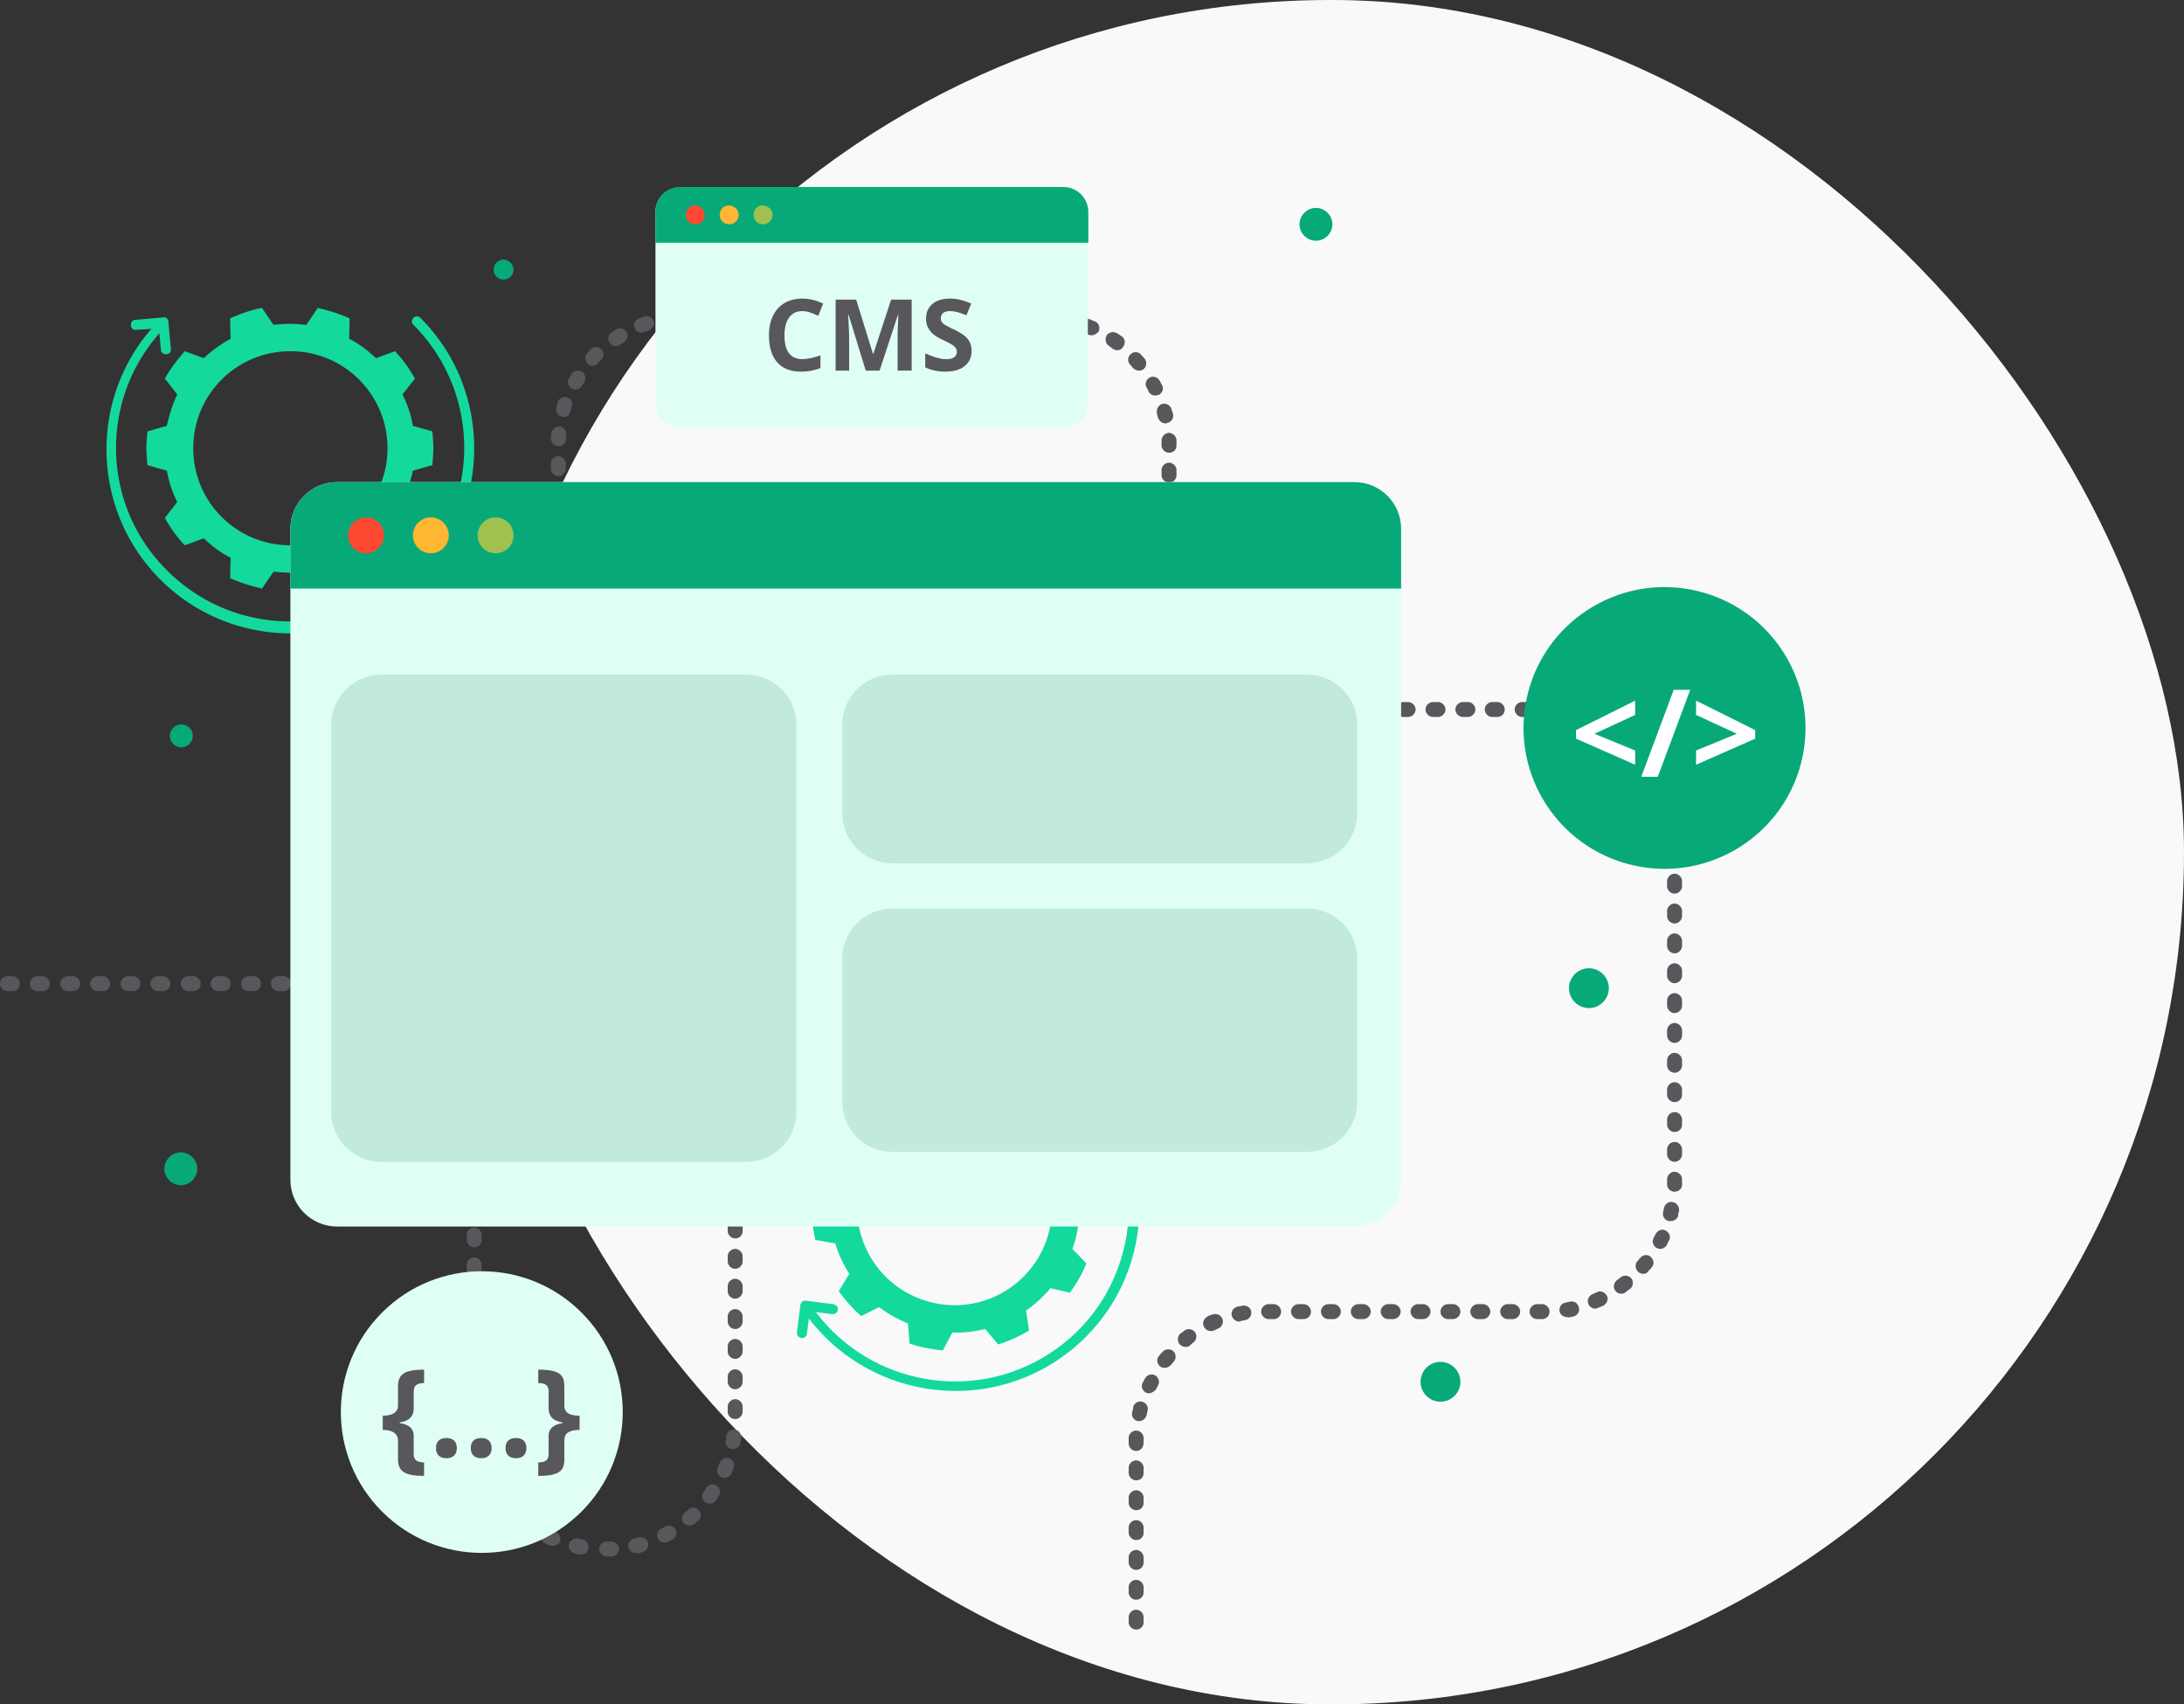 <svg width="555" height="433" fill="none" xmlns="http://www.w3.org/2000/svg"><rect width="100%" height="100%" fill="#333333" stroke="none"/><rect x="121.597" width="433.401" height="433" rx="216.5" fill="#F9F9F9"/><path d="M141.89 196.052c-1.012 0-1.898-.885-1.898-1.897v-.632c0-1.011.886-1.896 1.898-1.896 1.013 0 1.899.885 1.899 1.896v.632c0 1.012-.886 1.897-1.899 1.897zm146.827 217.946c-1.012 0-1.898-.885-1.898-1.896v-1.264c0-1.012.886-1.897 1.898-1.897 1.013 0 1.899.885 1.899 1.897v1.264c0 1.011-.759 1.896-1.899 1.896zm0-7.585c-1.012 0-1.898-.885-1.898-1.896v-1.264c0-1.012.886-1.897 1.898-1.897 1.013 0 1.899.885 1.899 1.897v1.264c0 1.011-.759 1.896-1.899 1.896zm0-7.585c-1.012 0-1.898-.885-1.898-1.896v-1.265c0-1.011.886-1.896 1.898-1.896 1.013 0 1.899.885 1.899 1.896v1.265c0 1.011-.759 1.896-1.899 1.896zm0-7.585c-1.012 0-1.898-.885-1.898-1.897v-1.264c0-1.011.886-1.896 1.898-1.896 1.013 0 1.899.885 1.899 1.896v1.264c0 1.138-.759 1.897-1.899 1.897zm0-7.585c-1.012 0-1.898-.885-1.898-1.897v-1.264c0-1.011.886-1.896 1.898-1.896 1.013 0 1.899.885 1.899 1.896v1.264c0 1.138-.759 1.897-1.899 1.897zm0-7.586c-1.012 0-1.898-.884-1.898-1.896v-1.264c0-1.011.886-1.896 1.898-1.896 1.013 0 1.899.885 1.899 1.896v1.264c0 1.138-.759 1.896-1.899 1.896zm0-7.458c-1.012 0-1.898-.885-1.898-1.897v-1.39c0-1.011.886-1.896 1.898-1.896 1.013 0 1.899.885 1.899 1.896v1.138c0 1.264-.759 2.149-1.899 2.149zm.76-7.585h-.38c-1.013-.253-1.645-1.265-1.392-2.276.126-.379.253-.885.253-1.264.253-1.011 1.266-1.644 2.278-1.391 1.013.253 1.646 1.264 1.393 2.276-.127.379-.127.758-.254 1.138-.253.885-1.012 1.517-1.898 1.517zm2.531-7.08c-.253 0-.506 0-.759-.126-.886-.506-1.393-1.517-.886-2.529.253-.379.38-.758.633-1.137.506-.885 1.645-1.265 2.531-.759.886.506 1.266 1.644.76 2.528-.127.38-.38.759-.507 1.012-.379.506-1.139 1.011-1.772 1.011zm3.924-6.447c-.38 0-.886-.127-1.139-.379-.76-.633-1.013-1.897-.253-2.655.253-.379.506-.632.886-1.012.633-.758 1.898-.885 2.658-.252.759.632.886 1.896.253 2.654-.253.253-.506.632-.759.885-.507.506-1.013.759-1.646.759zm5.316-5.31a1.982 1.982 0 01-1.519-.758c-.633-.759-.506-2.023.253-2.655.38-.253.76-.506 1.013-.759.886-.632 2.025-.379 2.658.38.633.885.38 2.022-.38 2.654-.379.253-.632.506-.886.759-.253.253-.632.379-1.139.379zm6.456-4.045c-.76 0-1.393-.379-1.772-1.138-.507-.885 0-2.023.886-2.528.379-.253.759-.38 1.265-.506 1.013-.379 2.025 0 2.532 1.011.379 1.012 0 2.023-1.013 2.529-.38.126-.759.379-1.139.505-.127.127-.506.127-.759.127zm7.214-2.402c-.886 0-1.645-.632-1.898-1.517-.253-1.012.379-2.023 1.519-2.276.379-.126.886-.126 1.265-.253 1.013-.126 2.026.506 2.152 1.517.127 1.012-.506 2.023-1.519 2.15-.38.126-.759.126-1.139.252-.127.127-.253.127-.38.127zm76.958-.632h-1.266c-1.012 0-1.898-.885-1.898-1.897 0-1.011.886-1.896 1.898-1.896h1.266c1.012 0 1.899.885 1.899 1.896 0 1.012-.76 1.897-1.899 1.897zm-7.468 0h-1.266c-1.012 0-1.898-.885-1.898-1.897 0-1.011.886-1.896 1.898-1.896h1.266c1.013 0 1.899.885 1.899 1.896 0 1.012-.886 1.897-1.899 1.897zm-7.595 0h-1.265c-1.013 0-1.899-.885-1.899-1.897 0-1.011.886-1.896 1.899-1.896h1.265c1.013 0 1.899.885 1.899 1.896 0 1.012-.886 1.897-1.899 1.897zm-7.594 0h-1.266c-1.012 0-1.898-.885-1.898-1.897 0-1.011.886-1.896 1.898-1.896h1.266c1.013 0 1.899.885 1.899 1.896 0 1.012-.886 1.897-1.899 1.897zm-7.595 0h-1.265c-1.013 0-1.899-.885-1.899-1.897 0-1.011.886-1.896 1.899-1.896h1.265c1.013 0 1.899.885 1.899 1.896 0 1.012-.886 1.897-1.899 1.897zm-7.594 0h-1.266c-1.012 0-1.898-.885-1.898-1.897 0-1.011.886-1.896 1.898-1.896h1.266c1.013 0 1.899.885 1.899 1.896 0 1.012-.886 1.897-1.899 1.897zm-7.594 0h-1.266c-1.013 0-1.899-.885-1.899-1.897 0-1.011.886-1.896 1.899-1.896h1.266c1.012 0 1.898.885 1.898 1.896 0 1.012-.886 1.897-1.898 1.897zm-7.595 0h-1.266c-1.012 0-1.898-.885-1.898-1.897 0-1.011.886-1.896 1.898-1.896h1.266c1.013 0 1.899.885 1.899 1.896 0 1.012-.886 1.897-1.899 1.897zm-7.594 0h-1.266c-1.013 0-1.899-.885-1.899-1.897 0-1.011.886-1.896 1.899-1.896h1.266c1.012 0 1.898.885 1.898 1.896 0 1.012-.759 1.897-1.898 1.897zm-7.595 0h-1.266c-1.012 0-1.898-.885-1.898-1.897 0-1.011.886-1.896 1.898-1.896h1.266c1.013 0 1.899.885 1.899 1.896 0 1.012-.76 1.897-1.899 1.897zm74.553-.506c-.886 0-1.772-.632-1.899-1.517-.127-1.011.506-2.023 1.519-2.149.38-.126.759-.126 1.139-.253 1.013-.253 2.025.379 2.278 1.517.254 1.011-.379 2.023-1.518 2.276-.38.126-.887.126-1.266.252 0-.126-.127-.126-.253-.126zm7.214-2.149c-.759 0-1.392-.379-1.772-1.138-.379-1.011 0-2.022 1.013-2.528.38-.127.759-.379 1.139-.506.886-.506 2.025 0 2.532.885.506.885 0 2.023-.886 2.528-.38.127-.76.38-1.266.506-.253.127-.506.253-.76.253zm6.582-3.793a1.804 1.804 0 01-1.519-.758c-.633-.885-.379-2.023.38-2.655.38-.253.633-.506 1.013-.758.759-.633 2.025-.506 2.658.252.633.759.506 2.023-.253 2.655-.38.253-.76.506-1.013.759-.38.379-.886.505-1.266.505zm5.57-5.056c-.38 0-.886-.127-1.266-.506-.76-.632-.886-1.896-.253-2.655.253-.253.506-.632.759-.885.633-.758 1.899-1.011 2.658-.253.76.633 1.013 1.897.253 2.655-.253.379-.506.632-.886 1.012-.126.379-.759.632-1.265.632zm4.303-6.321c-.253 0-.633-.127-.886-.253-.886-.506-1.266-1.644-.759-2.529.126-.379.379-.758.506-1.011.506-.885 1.519-1.39 2.531-.885.886.506 1.393 1.517.886 2.529-.253.379-.379.758-.632 1.264-.38.505-1.013.885-1.646.885zm2.658-7.08h-.506c-1.013-.253-1.646-1.264-1.392-2.275.126-.38.126-.759.253-1.138.253-1.011 1.265-1.644 2.278-1.391 1.013.253 1.646 1.265 1.519 2.276-.127.379-.253.885-.253 1.264-.253.759-1.013 1.264-1.899 1.264zm1.013-7.458c-1.139 0-1.899-.885-1.899-1.897v-1.264c0-1.011.886-1.896 1.899-1.896 1.012 0 1.898.885 1.898 1.896v1.391c0 1.011-.886 1.77-1.898 1.77zm0-7.586c-1.013 0-1.899-.885-1.899-1.896v-1.264c0-1.011.886-1.896 1.899-1.896 1.012 0 1.898.885 1.898 1.896v1.264c0 1.011-.886 1.896-1.898 1.896zm0-7.585c-1.013 0-1.899-.885-1.899-1.896v-1.264c0-1.012.886-1.896 1.899-1.896 1.012 0 1.898.884 1.898 1.896v1.264c0 1.138-.886 1.896-1.898 1.896zm0-7.585c-1.013 0-1.899-.885-1.899-1.896v-1.264c0-1.012.886-1.897 1.899-1.897 1.012 0 1.898.885 1.898 1.897v1.264c0 1.138-.886 1.896-1.898 1.896zm0-7.459c-1.013 0-1.899-.885-1.899-1.896v-1.264c0-1.011.886-1.896 1.899-1.896 1.012 0 1.898.885 1.898 1.896v1.264c0 1.011-.886 1.896-1.898 1.896zm0-7.585c-1.013 0-1.899-.885-1.899-1.896v-1.264c0-1.012.886-1.896 1.899-1.896 1.012 0 1.898.884 1.898 1.896v1.264c0 1.011-.886 1.896-1.898 1.896zm0-7.585c-1.013 0-1.899-.885-1.899-1.896v-1.264c0-1.012.886-1.897 1.899-1.897 1.012 0 1.898.885 1.898 1.897v1.264c0 1.011-.886 1.896-1.898 1.896zm0-7.585c-1.013 0-1.899-.885-1.899-1.896v-1.264c0-1.012.886-1.897 1.899-1.897 1.012 0 1.898.885 1.898 1.897v1.264c0 1.011-.886 1.896-1.898 1.896zm0-7.585c-1.013 0-1.899-.885-1.899-1.896v-1.265c0-1.011.886-1.896 1.899-1.896 1.012 0 1.898.885 1.898 1.896v1.265c0 1.011-.886 1.896-1.898 1.896zm0-7.585c-1.013 0-1.899-.885-1.899-1.897v-1.264c0-1.011.886-1.896 1.899-1.896 1.012 0 1.898.885 1.898 1.896v1.264c0 1.012-.886 1.897-1.898 1.897zm0-7.585c-1.013 0-1.899-.885-1.899-1.897v-1.264c0-1.011.886-1.896 1.899-1.896 1.012 0 1.898.885 1.898 1.896v1.264c0 1.012-.886 1.897-1.898 1.897zm0-7.586c-1.013 0-1.899-.884-1.899-1.896v-1.264c0-1.011.886-1.896 1.899-1.896 1.012 0 1.898.885 1.898 1.896v1.264c0 1.138-.886 1.896-1.898 1.896zm-.127-7.585c-1.012 0-1.772-.758-1.898-1.77 0-.379-.127-.758-.127-1.137-.127-1.012.633-2.023 1.645-2.149 1.013-.127 2.026.632 2.152 1.643 0 .379.127.885.127 1.264.126 1.012-.633 2.023-1.646 2.023-.126.126-.253.126-.253.126zm-1.645-7.332c-.76 0-1.519-.506-1.772-1.264l-.38-1.138c-.38-1.011.127-2.023 1.139-2.402 1.013-.379 2.025.127 2.405 1.138.127.379.253.885.506 1.264.38 1.011-.253 2.023-1.139 2.402h-.759zm-3.165-6.827c-.633 0-1.265-.379-1.645-.884-.253-.38-.38-.633-.633-1.012-.633-.885-.38-2.023.506-2.655.886-.632 2.026-.379 2.658.506l.76 1.138c.506.885.253 2.023-.633 2.655-.38.126-.759.252-1.013.252zm-4.683-5.941c-.506 0-1.012-.127-1.392-.506l-.886-.885a1.953 1.953 0 01-.127-2.655 1.96 1.96 0 012.658-.126c.38.253.633.632 1.013.885.759.758.759 1.896 0 2.655-.38.505-.886.632-1.266.632zm-274.035-2.655c-1.012 0-1.898-.885-1.898-1.896v-1.265c0-1.011.886-1.896 1.898-1.896 1.013 0 1.899.885 1.899 1.896v1.265c0 1.011-.886 1.896-1.899 1.896zm268.086-2.023c-.38 0-.633-.126-1.012-.253-.38-.252-.633-.379-1.013-.632-.886-.505-1.266-1.643-.76-2.528.507-.885 1.646-1.264 2.532-.759.38.253.759.506 1.139.633.886.505 1.139 1.769.633 2.654-.253.632-.886.885-1.519.885zm-6.835-3.16c-.253 0-.38 0-.633-.127l-1.139-.379c-1.013-.253-1.519-1.391-1.266-2.402.253-1.011 1.393-1.517 2.405-1.264.38.126.886.253 1.266.379 1.013.379 1.519 1.391 1.139 2.402-.253.885-1.013 1.391-1.772 1.391zm-7.468-1.644h-.126c-.38 0-.76-.126-1.14-.126-1.012 0-1.898-1.011-1.772-2.023 0-1.011 1.013-1.896 2.026-1.77.506 0 .886 0 1.392.127 1.012.126 1.772 1.011 1.772 2.022-.38 1.012-1.139 1.77-2.152 1.77zm-7.594-.126h-1.266c-1.013 0-1.899-.885-1.899-1.896 0-1.012.886-1.897 1.899-1.897h1.266c1.012 0 1.898.885 1.898 1.897 0 1.011-.759 1.896-1.898 1.896zm-7.595 0h-1.266c-1.012 0-1.898-.885-1.898-1.896 0-1.012.886-1.897 1.898-1.897h1.266c1.013 0 1.899.885 1.899 1.897 0 1.011-.76 1.896-1.899 1.896zm-7.468 0h-1.266c-1.012 0-1.898-.885-1.898-1.896 0-1.012.886-1.897 1.898-1.897h1.266c1.013 0 1.899.885 1.899 1.897 0 1.011-.886 1.896-1.899 1.896zm-7.594 0h-1.266c-1.013 0-1.899-.885-1.899-1.896 0-1.012.886-1.897 1.899-1.897h1.266c1.012 0 1.898.885 1.898 1.897 0 1.011-.886 1.896-1.898 1.896zm-7.595 0h-1.266c-1.012 0-1.898-.885-1.898-1.896 0-1.012.886-1.897 1.898-1.897h1.266c1.013 0 1.899.885 1.899 1.897 0 1.011-.886 1.896-1.899 1.896zm-7.594 0h-1.266c-1.013 0-1.899-.885-1.899-1.896 0-1.012.886-1.897 1.899-1.897h1.266c1.012 0 1.898.885 1.898 1.897 0 1.011-.886 1.896-1.898 1.896zm-7.595 0h-1.266c-1.012 0-1.898-.885-1.898-1.896 0-1.012.886-1.897 1.898-1.897h1.266c1.013 0 1.899.885 1.899 1.897 0 1.011-.886 1.896-1.899 1.896zm-7.594 0h-1.266c-1.013 0-1.899-.885-1.899-1.896 0-1.012.886-1.897 1.899-1.897h1.266c1.012 0 1.898.885 1.898 1.897 0 1.011-.886 1.896-1.898 1.896zm-7.595-.127h-.126c-.507 0-.886-.126-1.393-.126-1.012-.126-1.772-1.011-1.645-2.149.126-1.011 1.012-1.77 2.152-1.643.379 0 .759.126 1.139.126 1.012.126 1.772 1.011 1.772 2.023 0 1.011-.886 1.769-1.899 1.769zm-185.559-.505c-1.012 0-1.898-.885-1.898-1.896v-1.265c0-1.011.886-1.896 1.898-1.896 1.013 0 1.899.885 1.899 1.896v1.265c0 1.011-.886 1.896-1.899 1.896zm178.218-.885c-.253 0-.38 0-.633-.127-.38-.126-.886-.252-1.266-.379-1.012-.379-1.519-1.39-1.139-2.402.38-1.011 1.392-1.517 2.405-1.138l1.139.38a2.002 2.002 0 011.266 2.402c-.253.758-1.013 1.264-1.772 1.264zm-6.962-3.161c-.379 0-.633-.126-1.012-.252l-1.139-.759c-.887-.632-1.14-1.77-.507-2.655.633-.885 1.772-1.138 2.658-.505.38.252.633.379 1.013.632.886.505 1.139 1.643.633 2.654-.38.633-1.013.885-1.646.885zm-171.256-3.539c-1.012 0-1.898-.885-1.898-1.897v-1.264c0-1.011.886-1.896 1.898-1.896 1.013 0 1.899.885 1.899 1.896v1.264c0 1.138-.886 1.897-1.899 1.897zm165.307-1.012c-.506 0-1.012-.126-1.265-.505-.38-.253-.633-.632-.887-.885-.759-.759-.759-1.897 0-2.655.76-.759 1.899-.759 2.659 0l.886.885c.759.758.759 1.896 0 2.655-.38.252-.886.505-1.393.505zm-4.81-5.815c-.632 0-1.265-.253-1.645-.885l-.76-1.138c-.506-.885-.253-2.022.633-2.654.886-.506 2.026-.253 2.658.632.254.379.38.632.633 1.011.633.885.253 2.023-.506 2.655-.38.253-.633.379-1.013.379zm-160.497-.758c-1.012 0-1.898-.885-1.898-1.897v-1.264c0-1.011.886-1.896 1.898-1.896 1.013 0 1.899.885 1.899 1.896v1.264c0 1.138-.886 1.897-1.899 1.897zm157.08-6.069c-.76 0-1.519-.505-1.772-1.264-.127-.379-.253-.885-.38-1.264a2.002 2.002 0 011.266-2.402 2.006 2.006 0 012.405 1.264l.38 1.138c.379 1.011-.127 2.023-1.14 2.402-.253.126-.506.126-.759.126zm-157.08-1.517c-1.012 0-1.898-.885-1.898-1.896v-1.264c0-1.011.886-1.896 1.898-1.896 1.013 0 1.899.885 1.899 1.896v1.264c0 1.138-.886 1.896-1.899 1.896zm155.434-5.815a1.915 1.915 0 01-1.898-1.643c0-.38-.127-.885-.127-1.391-.126-1.011.76-1.896 1.772-2.023 1.013-.126 1.899.759 2.025 1.77 0 .38.127.759.127 1.138.127 1.011-.633 2.023-1.645 2.149h-.254zM141.89 151.3c-1.012 0-1.898-.885-1.898-1.897v-1.264c0-1.011.886-1.896 1.898-1.896 1.013 0 1.899.885 1.899 1.896v1.264c0 1.012-.886 1.897-1.899 1.897zm155.181-5.942c-1.012 0-1.898-.885-1.898-1.896v-1.264c0-1.012.886-1.897 1.898-1.897 1.013 0 1.899.885 1.899 1.897v1.264c0 1.011-.886 1.896-1.899 1.896zm-155.181-1.643c-1.012 0-1.898-.885-1.898-1.897v-1.264c0-1.011.886-1.896 1.898-1.896 1.013 0 1.899.885 1.899 1.896v1.264c0 1.012-.886 1.897-1.899 1.897zm155.181-5.942c-1.012 0-1.898-.885-1.898-1.896v-1.265c0-1.011.886-1.896 1.898-1.896 1.013 0 1.899.885 1.899 1.896v1.265c0 1.011-.886 1.896-1.899 1.896zm-155.181-1.644c-1.012 0-1.898-.885-1.898-1.896v-1.264c0-1.011.886-1.896 1.898-1.896 1.013 0 1.899.885 1.899 1.896v1.264c0 1.011-.886 1.896-1.899 1.896zm155.181-5.941c-1.012 0-1.898-.885-1.898-1.897v-1.264c0-1.011.886-1.896 1.898-1.896 1.013 0 1.899.885 1.899 1.896v1.264c0 1.012-.886 1.897-1.899 1.897zm-155.181-1.644c-1.012 0-1.898-.885-1.898-1.896v-1.264c0-1.012.886-1.896 1.898-1.896 1.013 0 1.899.884 1.899 1.896v1.264c0 1.011-.886 1.896-1.899 1.896zm155.181-5.941c-1.012 0-1.898-.885-1.898-1.897v-1.264c0-1.011.886-1.896 1.898-1.896 1.013 0 1.899.885 1.899 1.896v1.264c0 1.138-.886 1.897-1.899 1.897zm-155.181-1.644c-1.012 0-1.898-.885-1.898-1.896v-1.264c0-1.012.886-1.897 1.898-1.897 1.013 0 1.899.885 1.899 1.897v1.264c0 1.011-.886 1.896-1.899 1.896zm155.181-5.942c-1.012 0-1.898-.884-1.898-1.896v-1.138c0-1.011.759-1.896 1.772-2.022 1.012 0 1.898.758 2.025 1.77v1.39c0 1.138-.76 1.896-1.899 1.896zm-155.181-1.643c-1.139-.126-1.898-1.011-1.898-2.023 0-.505 0-.885.126-1.264.127-1.011 1.013-1.77 2.026-1.77 1.012.127 1.772 1.012 1.772 2.023 0 .379-.127.758-.127 1.138 0 1.138-.886 1.896-1.899 1.896zm154.295-5.815c-.886 0-1.645-.632-1.898-1.391-.127-.379-.254-.758-.254-1.138a2.004 2.004 0 011.266-2.402c1.013-.252 2.025.253 2.405 1.265.127.379.253.885.38 1.264.253 1.011-.38 2.023-1.392 2.275-.254.127-.38.127-.507.127zm-153.029-1.644c-.126 0-.38 0-.506-.126-1.013-.253-1.519-1.391-1.266-2.402.127-.379.253-.885.38-1.264.38-1.012 1.392-1.517 2.405-1.138 1.012.379 1.519 1.391 1.139 2.402l-.38 1.138c-.126.885-.886 1.39-1.772 1.39zm150.371-5.436c-.633 0-1.392-.379-1.645-1.011-.127-.38-.38-.759-.507-1.011-.506-.885-.126-2.023.76-2.529.886-.505 2.025-.126 2.531.759.253.379.38.758.633 1.138.507.884.127 2.022-.886 2.528-.253 0-.506.126-.886.126zm-147.333-1.517c-.38 0-.633-.126-.886-.253-.886-.505-1.266-1.643-.76-2.528.254-.38.507-.758.633-1.138.507-.885 1.772-1.138 2.658-.632.886.506 1.14 1.77.633 2.655-.253.38-.379.632-.633 1.011-.379.632-1.012.885-1.645.885zm143.283-4.804c-.507 0-1.139-.252-1.519-.632-.253-.253-.506-.632-.76-.885-.759-.758-.632-2.022.127-2.654.759-.759 2.025-.633 2.658.126.253.38.633.632.886 1.011.633.759.506 2.023-.253 2.655-.38.253-.76.38-1.139.38zm-138.853-1.264c-.506 0-.886-.126-1.266-.506a1.954 1.954 0 01-.126-2.654c.253-.38.633-.632.886-1.012.759-.758 1.898-.758 2.658 0 .759.759.759 1.897 0 2.655l-.886.885c-.253.38-.76.632-1.266.632zm133.283-3.919c-.379 0-.759-.126-1.139-.38-.379-.252-.633-.505-1.012-.758-.886-.632-1.013-1.77-.507-2.654.633-.885 1.772-1.012 2.658-.506l1.14.758c.886.633 1.012 1.77.379 2.655-.379.632-.886.885-1.519.885zm-127.46-1.011c-.633 0-1.266-.253-1.519-.885-.633-.885-.38-2.023.506-2.655l1.139-.758c.886-.506 2.025-.253 2.658.632.506.885.253 2.022-.633 2.654-.379.253-.633.38-1.012.633-.507.252-.886.379-1.139.379zm121.005-2.781c-.253 0-.506 0-.759-.127-.38-.126-.76-.253-1.139-.505-1.013-.38-1.393-1.517-1.013-2.402.38-1.012 1.519-1.391 2.405-1.012.38.127.886.38 1.266.506 1.012.38 1.392 1.517 1.012 2.528-.38.506-1.139 1.012-1.772 1.012zm-114.424-.633c-.759 0-1.518-.505-1.772-1.264-.379-1.011.127-2.022 1.14-2.402.379-.126.886-.252 1.265-.505 1.013-.38 2.025.252 2.405 1.137.38 1.012-.253 2.023-1.139 2.402l-1.139.38c-.253.126-.506.252-.76.252zm107.209-1.643h-.379c-.38-.126-.76-.126-1.14-.253-1.012-.126-1.772-1.138-1.645-2.149.127-1.011 1.139-1.77 2.152-1.643.38.126.886.126 1.266.253 1.012.252 1.772 1.137 1.518 2.275a1.774 1.774 0 01-1.772 1.517zm-99.867-.253c-.886 0-1.772-.632-1.899-1.643-.126-1.012.633-2.023 1.646-2.15.379 0 .886-.126 1.265-.126 1.013-.126 2.026.632 2.026 1.77.126 1.011-.633 2.023-1.772 2.023-.38 0-.76.126-1.14.126h-.126zm92.273-.379h-1.266c-1.012 0-1.898-.885-1.898-1.896 0-1.012.886-1.897 1.898-1.897h1.266c1.012 0 1.899.885 1.899 1.897 0 1.137-.887 1.896-1.899 1.896zm-7.595 0h-1.265c-1.013 0-1.899-.885-1.899-1.896 0-1.012.886-1.897 1.899-1.897h1.265c1.013 0 1.899.885 1.899 1.897 0 1.137-.886 1.896-1.899 1.896zm-7.594 0h-1.266c-1.012 0-1.898-.885-1.898-1.896 0-1.012.886-1.897 1.898-1.897h1.266c1.012 0 1.899.885 1.899 1.897 0 1.137-.887 1.896-1.899 1.896zm-7.595 0h-1.265c-1.013 0-1.899-.885-1.899-1.896 0-1.012.886-1.897 1.899-1.897h1.265c1.013 0 1.899.885 1.899 1.897 0 1.137-.759 1.896-1.899 1.896zm-7.594 0h-1.266c-1.012 0-1.898-.885-1.898-1.896 0-1.012.886-1.897 1.898-1.897h1.266c1.013 0 1.899.885 1.899 1.897 0 1.137-.76 1.896-1.899 1.896zm-7.468 0h-1.266c-1.012 0-1.898-.885-1.898-1.896 0-1.012.886-1.897 1.898-1.897h1.266c1.013 0 1.899.885 1.899 1.897 0 1.137-.886 1.896-1.899 1.896zm-7.595 0h-1.265c-1.013 0-1.899-.885-1.899-1.896 0-1.012.886-1.897 1.899-1.897h1.265c1.013 0 1.899.885 1.899 1.897 0 1.137-.886 1.896-1.899 1.896zm-7.594 0h-1.266c-1.012 0-1.898-.885-1.898-1.896 0-1.012.886-1.897 1.898-1.897h1.266c1.013 0 1.899.885 1.899 1.897 0 1.137-.886 1.896-1.899 1.896zm-7.594 0h-1.266c-1.013 0-1.899-.885-1.899-1.896 0-1.012.886-1.897 1.899-1.897h1.266c1.012 0 1.898.885 1.898 1.897 0 1.137-.886 1.896-1.898 1.896zm-7.595 0h-1.266c-1.012 0-1.898-.885-1.898-1.896 0-1.012.886-1.897 1.898-1.897h1.266c1.013 0 1.899.885 1.899 1.897 0 1.137-.886 1.896-1.899 1.896zm-7.594 0h-1.266c-1.013 0-1.899-.885-1.899-1.896 0-1.012.886-1.897 1.899-1.897h1.266c1.012 0 1.898.885 1.898 1.897 0 1.137-.886 1.896-1.898 1.896zm-7.595 0h-1.266c-1.012 0-1.898-.885-1.898-1.896 0-1.012.886-1.897 1.898-1.897h1.266c1.013 0 1.899.885 1.899 1.897 0 1.137-.886 1.896-1.899 1.896zm-25.062 313.138c-1.012 0-1.898-.885-1.898-1.896s.886-1.896 1.898-1.896h1.139c1.013 0 1.899.758 2.026 1.77 0 1.011-.76 1.896-1.772 2.022h-1.393zm-6.455-.505h-.38c-.506-.127-.886-.127-1.266-.253-1.012-.253-1.645-1.265-1.518-2.276.253-1.011 1.265-1.643 2.278-1.517.38.127.759.127 1.139.253 1.013.126 1.772 1.138 1.519 2.149 0 1.011-.759 1.644-1.772 1.644zm13.923-.38c-.886 0-1.645-.632-1.898-1.39-.254-1.012.379-2.023 1.392-2.276.38-.126.759-.253 1.139-.253a2.006 2.006 0 012.405 1.264 2.002 2.002 0 01-1.266 2.402c-.379.127-.886.253-1.266.38-.126-.127-.379-.127-.506-.127zm-21.138-1.77c-.253 0-.506 0-.759-.126-.38-.126-.886-.379-1.266-.506-.886-.505-1.392-1.643-.886-2.528.506-.885 1.645-1.391 2.531-.885.38.126.76.379 1.14.506 1.012.379 1.392 1.517 1.012 2.528-.38.632-1.139 1.011-1.772 1.011zm28.353-.885c-.633 0-1.392-.379-1.646-1.011-.506-.885-.126-2.023.887-2.528.379-.127.759-.38 1.012-.506.886-.506 2.025-.253 2.532.759.506.884.253 2.022-.76 2.528-.38.253-.759.379-1.139.632-.38 0-.633.126-.886.126zm-35.061-2.907c-.38 0-.76-.127-1.139-.379-.38-.253-.76-.506-1.013-.885-.76-.632-.886-1.897-.253-2.655.633-.759 1.898-.885 2.658-.253.253.253.633.506 1.012.759.886.632 1.013 1.769.38 2.654-.38.506-1.012.759-1.645.759zm41.39-1.391c-.507 0-1.013-.253-1.393-.632-.633-.758-.633-2.023.254-2.655.253-.253.632-.505.886-.758.759-.759 2.025-.632 2.658.126.759.759.632 2.023-.127 2.655-.38.253-.633.632-1.013.885a2.44 2.44 0 01-1.265.379zm-46.833-3.792c-.506 0-1.139-.253-1.392-.632-.254-.38-.633-.633-.886-1.012-.633-.885-.507-2.022.379-2.655.886-.632 2.026-.505 2.658.38.254.253.507.632.76.885.633.758.633 2.022-.253 2.654-.507.253-.886.38-1.266.38zm52.022-1.77c-.379 0-.759-.127-1.139-.379-.886-.633-1.013-1.77-.38-2.655.254-.379.507-.632.633-1.012.633-.885 1.772-1.137 2.658-.505.886.632 1.139 1.77.507 2.655l-.76 1.137c-.38.506-.886.759-1.519.759zm-56.326-4.551c-.632 0-1.392-.38-1.645-1.012-.253-.379-.38-.758-.633-1.264-.38-1.011 0-2.023.886-2.528 1.013-.379 2.025 0 2.532.885.126.379.379.758.506 1.137.506.885.126 2.023-.886 2.529-.127.126-.506.253-.76.253zm60.124-2.023c-.254 0-.507 0-.76-.126-1.013-.38-1.392-1.517-1.013-2.529.127-.379.254-.758.507-1.138.379-1.011 1.519-1.517 2.405-1.137 1.012.379 1.519 1.517 1.139 2.402-.127.379-.38.885-.506 1.264-.38.885-1.013 1.264-1.772 1.264zm-62.782-5.183c-.886 0-1.645-.632-1.898-1.391-.127-.379-.253-.885-.253-1.264-.254-1.011.506-2.023 1.518-2.276 1.013-.252 2.026.506 2.279 1.518.126.379.126.758.253 1.137.253 1.012-.38 2.023-1.392 2.276h-.507zm64.933-2.149h-.379c-1.013-.127-1.772-1.138-1.519-2.149.126-.38.126-.759.126-1.138.127-1.012 1.139-1.77 2.152-1.644 1.013.127 1.772 1.138 1.645 2.149 0 .506-.126.885-.253 1.391 0 .759-.886 1.391-1.772 1.391zm-65.819-5.436c-1.012 0-1.898-.885-1.898-1.897v-1.264c0-1.011.886-1.896 1.898-1.896 1.013 0 1.899.885 1.899 1.896v1.264c0 1.012-.886 1.897-1.899 1.897zm66.326-2.149c-1.013 0-1.899-.885-1.899-1.897v-1.264c0-1.011.886-1.896 1.899-1.896 1.012 0 1.898.885 1.898 1.896v1.264c0 1.012-.886 1.897-1.898 1.897zm-66.326-5.436c-1.012 0-1.898-.885-1.898-1.897v-1.264c0-1.011.886-1.896 1.898-1.896 1.013 0 1.899.885 1.899 1.896v1.264c0 1.012-.886 1.897-1.899 1.897zm66.326-2.15c-1.013 0-1.899-.884-1.899-1.896v-1.264c0-1.011.886-1.896 1.899-1.896 1.012 0 1.898.885 1.898 1.896v1.264c0 1.012-.886 1.896-1.898 1.896zm-66.326-5.562c-1.012 0-1.898-.885-1.898-1.896v-1.264c0-1.012.886-1.897 1.898-1.897 1.013 0 1.899.885 1.899 1.897v1.264c0 1.138-.886 1.896-1.899 1.896zm66.326-2.149c-1.013 0-1.899-.885-1.899-1.896v-1.265c0-1.011.886-1.896 1.899-1.896 1.012 0 1.898.885 1.898 1.896v1.265c0 1.011-.886 1.896-1.898 1.896zm-66.326-5.436c-1.012 0-1.898-.885-1.898-1.896v-1.265c0-1.011.886-1.896 1.898-1.896 1.013 0 1.899.885 1.899 1.896v1.265c0 1.011-.886 1.896-1.899 1.896zm66.326-2.149c-1.013 0-1.899-.885-1.899-1.897v-1.264c0-1.011.886-1.896 1.899-1.896 1.012 0 1.898.885 1.898 1.896v1.264c0 1.012-.886 1.897-1.898 1.897zm-66.326-5.563c-1.012 0-1.898-.885-1.898-1.896v-1.264c0-1.011.886-1.896 1.898-1.896 1.013 0 1.899.885 1.899 1.896v1.264c0 1.138-.886 1.896-1.899 1.896zm66.326-2.149c-1.013 0-1.899-.885-1.899-1.896v-1.264c0-1.012.886-1.897 1.899-1.897 1.012 0 1.898.885 1.898 1.897v1.264c0 1.011-.886 1.896-1.898 1.896zm-66.326-5.436c-1.012 0-1.898-.885-1.898-1.896v-1.264c0-1.012.886-1.897 1.898-1.897 1.013 0 1.899.885 1.899 1.897v1.264c0 1.011-.886 1.896-1.899 1.896zm66.326-2.149c-1.013 0-1.899-.885-1.899-1.896v-1.264c0-1.012.886-1.897 1.899-1.897 1.012 0 1.898.885 1.898 1.897v1.264c0 1.011-.886 1.896-1.898 1.896zm-66.326-5.436c-1.012 0-1.898-.885-1.898-1.896v-1.264c0-1.012.886-1.897 1.898-1.897 1.013 0 1.899.885 1.899 1.897v1.264c0 1.011-.886 1.896-1.899 1.896zm66.326-2.275c-1.013 0-1.899-.885-1.899-1.897v-1.264c0-1.011.886-1.896 1.899-1.896 1.012 0 1.898.885 1.898 1.896v1.264c0 1.138-.886 1.897-1.898 1.897zm-66.326-5.436c-1.012 0-1.898-.885-1.898-1.897v-1.264c0-1.011.886-1.896 1.898-1.896 1.013 0 1.899.885 1.899 1.896v1.264c0 1.012-.886 1.897-1.899 1.897zm66.326-2.15c-1.013 0-1.899-.885-1.899-1.896v-1.264c0-1.011.886-1.896 1.899-1.896 1.012 0 1.898.885 1.898 1.896v1.264c0 1.011-.886 1.896-1.898 1.896zm-66.326-5.436c-1.012 0-1.898-.885-1.898-1.896v-1.264c0-1.011.886-1.896 1.898-1.896 1.013 0 1.899.885 1.899 1.896v1.264c0 1.011-.886 1.896-1.899 1.896zm66.326-2.275c-1.013 0-1.899-.885-1.899-1.896v-1.265c0-1.011.886-1.896 1.899-1.896 1.012 0 1.898.885 1.898 1.896v1.265c0 1.137-.886 1.896-1.898 1.896zm-66.326-5.436c-1.012 0-1.898-.885-1.898-1.896v-1.265c0-1.011.886-1.896 1.898-1.896 1.013 0 1.899.885 1.899 1.896v1.265c0 1.137-.886 1.896-1.899 1.896zm66.326-2.149c-1.013 0-1.899-.885-1.899-1.897v-1.264c0-1.011.886-1.896 1.899-1.896 1.012 0 1.898.885 1.898 1.896v1.264c0 1.012-.886 1.897-1.898 1.897zm-66.326-5.436c-1.012 0-1.898-.885-1.898-1.897v-1.264c0-1.011.886-1.896 1.898-1.896 1.013 0 1.899.885 1.899 1.896v1.264c0 1.012-.886 1.897-1.899 1.897zm66.326-2.149c-1.013 0-1.899-.885-1.899-1.897v-1.264c0-1.011.886-1.896 1.899-1.896 1.012 0 1.898.885 1.898 1.896v1.264c0 1.012-.886 1.897-1.898 1.897zm-66.832-5.436c-.886 0-1.645-.633-1.899-1.517-.126-.38-.126-.759-.253-1.138-.253-1.012.38-2.023 1.393-2.276 1.012-.253 2.025.379 2.278 1.391.126.379.253.885.253 1.264.253 1.011-.506 2.023-1.519 2.276h-.253zm66.832-2.276c-1.013 0-1.899-.885-1.899-1.896v-1.264c0-1.012.886-1.897 1.899-1.897 1.012 0 1.898.885 1.898 1.897v1.264c0 1.011-.886 1.896-1.898 1.896zm-69.11-5.057c-.76 0-1.393-.379-1.772-1.138-.127-.379-.38-.758-.507-1.137-.506-.885-.126-2.023.886-2.529.886-.505 2.026-.126 2.532.885.253.38.38.759.506 1.264.38 1.012 0 2.023-1.012 2.529-.127.126-.38.126-.633.126zm69.11-2.528c-1.013 0-1.899-.885-1.899-1.896v-1.265c0-1.011.886-1.896 1.899-1.896 1.012 0 1.898.885 1.898 1.896v1.265c0 1.011-.886 1.896-1.898 1.896zm-73.034-4.046a1.804 1.804 0 01-1.519-.758c-.253-.379-.506-.632-.759-.885-.633-.758-.507-2.023.253-2.655.759-.632 2.025-.505 2.658.253.253.379.506.632.886 1.011.633.885.506 2.023-.38 2.655-.38.253-.759.379-1.139.379zm-5.316-5.436c-.38 0-.886-.126-1.266-.379-.253-.253-.633-.505-.886-.758-.886-.632-1.013-1.77-.38-2.655.633-.885 1.772-1.011 2.658-.379.38.252.76.505 1.013.885.759.632.886 1.896.253 2.654-.253.38-.886.632-1.392.632zm-6.329-4.171c-.253 0-.633 0-.886-.253-.38-.127-.76-.379-1.139-.506-1.013-.379-1.393-1.517-1.013-2.528.38-1.012 1.519-1.391 2.532-1.012.379.127.759.38 1.265.633.886.505 1.266 1.643.886 2.528-.379.758-1.012 1.138-1.645 1.138zm-7.215-2.529h-.38c-.38-.126-.759-.126-1.139-.253-1.012-.252-1.645-1.137-1.519-2.275.254-1.011 1.14-1.77 2.279-1.517.506.126.886.126 1.266.253 1.012.253 1.645 1.264 1.392 2.275-.253.885-1.013 1.517-1.899 1.517zm-7.594-.885H86.07c-1.013 0-1.899-.885-1.899-1.896s.886-1.896 1.899-1.896h1.266c1.012 0 1.898.885 1.898 1.896 0 1.138-.886 1.896-1.898 1.896zm-7.721 0H78.35c-1.013 0-1.899-.885-1.899-1.896s.886-1.896 1.899-1.896h1.266c1.012 0 1.898.885 1.898 1.896 0 1.138-.76 1.896-1.898 1.896zm-7.595 0h-1.266c-1.012 0-1.898-.885-1.898-1.896s.886-1.896 1.898-1.896h1.266c1.013 0 1.899.885 1.899 1.896 0 1.138-.886 1.896-1.899 1.896zm-7.594 0H63.16c-1.013 0-1.899-.885-1.899-1.896s.886-1.896 1.899-1.896h1.266c1.012 0 1.898.885 1.898 1.896 0 1.138-.886 1.896-1.898 1.896zm-7.721 0H55.44c-1.013 0-1.899-.885-1.899-1.896s.886-1.896 1.899-1.896h1.266c1.012 0 1.898.885 1.898 1.896 0 1.138-.886 1.896-1.898 1.896zm-7.595 0h-1.266c-1.012 0-1.898-.885-1.898-1.896s.886-1.896 1.898-1.896h1.266c1.013 0 1.899.885 1.899 1.896 0 1.138-.886 1.896-1.899 1.896zm-7.721 0h-1.266c-1.012 0-1.898-.885-1.898-1.896s.886-1.896 1.898-1.896h1.266c1.013 0 1.899.885 1.899 1.896 0 1.138-.886 1.896-1.899 1.896zm-7.595 0H32.53c-1.013 0-1.899-.885-1.899-1.896s.886-1.896 1.899-1.896h1.265c1.013 0 1.9.885 1.9 1.896 0 1.138-.887 1.896-1.9 1.896zm-7.72 0h-1.266c-1.013 0-1.899-.885-1.899-1.896s.886-1.896 1.899-1.896h1.265c1.013 0 1.9.885 1.9 1.896 0 1.138-.76 1.896-1.9 1.896zm-7.595 0h-1.266c-1.012 0-1.898-.885-1.898-1.896s.886-1.896 1.898-1.896h1.266c1.012 0 1.899.885 1.899 1.896 0 1.138-.887 1.896-1.9 1.896zm-7.721 0H9.493c-1.012 0-1.899-.885-1.899-1.896s.887-1.896 1.9-1.896h1.265c1.012 0 1.899.885 1.899 1.896 0 1.138-.76 1.896-1.9 1.896zm-7.595 0H1.9c-1.013 0-1.899-.885-1.899-1.896s.886-1.896 1.899-1.896h1.265c1.013 0 1.899.885 1.899 1.896 0 1.138-.886 1.896-1.899 1.896zm183.661 9.354c-1.013 0-1.899-.885-1.899-1.896v-.632c0-1.012.886-1.897 1.899-1.897 1.012 0 1.898.885 1.898 1.897v.632c0 1.011-.886 1.896-1.898 1.896z" fill="#58575C"/><path d="M109.867 118.176c.126-1.391.253-2.781.253-4.298 0-1.391-.127-2.908-.253-4.299l-4.937-1.39c-.506-2.781-1.392-5.563-2.658-7.965l3.165-4.045a33.724 33.724 0 00-5.063-6.953l-4.81 1.77c-2.025-1.896-4.304-3.666-6.835-4.93l.127-5.184c-2.532-1.137-5.317-2.022-8.101-2.654l-2.912 4.298c-1.392-.127-2.784-.253-4.177-.253-1.392 0-2.784.126-4.176.253l-2.912-4.298c-2.784.505-5.569 1.517-8.1 2.654l.126 5.183a33.652 33.652 0 00-6.835 4.93l-4.81-1.769c-1.899 2.15-3.67 4.425-5.063 6.953l3.164 4.045c-1.265 2.529-2.025 5.184-2.657 7.965l-4.937 1.39c-.127 1.391-.253 2.782-.253 4.299 0 1.39.127 2.907.253 4.298l4.937 1.391c.506 2.781 1.392 5.562 2.657 7.964l-3.164 4.045a33.673 33.673 0 005.063 6.953l4.81-1.77c2.025 1.897 4.304 3.667 6.835 4.931l-.127 5.183c2.532 1.138 5.317 2.023 8.101 2.655l2.912-4.298c1.392.126 2.784.252 4.177.252 1.392 0 2.784-.126 4.176-.252l2.912 4.298c2.784-.506 5.569-1.517 8.1-2.655l-.126-5.183a33.639 33.639 0 006.835-4.931l4.81 1.77c1.898-2.149 3.67-4.424 5.063-6.953l-3.165-4.045c1.266-2.528 2.026-5.183 2.658-7.964l4.937-1.391zm-36.074 20.353c-13.67 0-24.682-10.998-24.682-24.651 0-13.654 11.012-24.652 24.682-24.652 13.67 0 24.682 10.998 24.682 24.652 0 13.653-11.138 24.651-24.682 24.651z" fill="#13D99D"/><path d="M106.829 80.758a1.225 1.225 0 00-1.772 0 1.221 1.221 0 000 1.77c17.214 17.193 17.214 45.258 0 62.451-8.354 8.344-19.493 12.895-31.264 12.895s-22.91-4.551-31.264-12.895c-16.708-16.435-17.34-42.982-2.025-60.302l.38 4.172c0 .632.633 1.138 1.265 1.138h.127c.76 0 1.266-.632 1.14-1.39l-.634-6.954v-.126c0-.127 0-.127-.126-.253 0-.127-.127-.127-.127-.253 0 0 0-.126-.127-.126l-.126-.127c-.127 0-.127-.126-.253-.126h-.507l-7.088.632c-.76 0-1.265.632-1.139 1.39 0 .759.633 1.265 1.392 1.138l3.798-.253c-15.949 18.331-15.19 46.27 2.278 63.715 9.113 9.103 21.138 13.654 33.036 13.654 12.025 0 23.923-4.551 33.036-13.654 18.227-18.583 18.227-48.291 0-66.496zm147.333 191.521c-1.392-.506-2.658-.885-4.177-1.138-1.392-.253-2.784-.506-4.303-.632l-2.405 4.551c-2.911-.127-5.696.253-8.354.885l-3.291-3.919a36.455 36.455 0 00-7.848 3.54l.76 5.056c-2.278 1.644-4.43 3.54-6.202 5.689l-4.937-1.138c-1.645 2.276-3.164 4.804-4.177 7.459l3.544 3.666c-.506 1.264-.886 2.655-1.139 4.046-.253 1.39-.506 2.781-.633 4.171l-4.683 2.023c0 2.908.253 5.689.886 8.47l5.063.885c.76 2.655 2.025 5.31 3.544 7.712l-2.658 4.424c1.646 2.276 3.544 4.425 5.696 6.321l4.557-2.275c2.152 1.643 4.683 3.034 7.341 4.172l.38 5.056c1.392.506 2.658.885 4.177 1.138 1.392.253 2.784.506 4.303.632l2.405-4.551c2.911.127 5.696-.253 8.354-.885l3.291 3.919a36.406 36.406 0 007.848-3.54l-.76-5.056c2.279-1.644 4.43-3.54 6.203-5.689l4.936 1.138c1.645-2.276 3.164-4.804 4.177-7.459l-3.544-3.666c.506-1.264.886-2.655 1.139-4.046.253-1.39.506-2.781.633-4.171l4.683-2.023c0-2.908-.253-5.689-.886-8.47l-5.063-.885c-.759-2.655-2.025-5.31-3.544-7.712l2.658-4.424c-1.645-2.276-3.544-4.425-5.696-6.321l-4.556 2.275c-2.152-1.643-4.684-3.034-7.342-4.172l-.38-5.056zm12.658 39.569c-2.785 13.4-15.822 21.997-29.239 19.215-13.417-2.781-22.024-15.802-19.239-29.202 2.784-13.401 15.822-21.997 29.239-19.216 13.417 2.781 22.024 15.802 19.239 29.203z" fill="#13D99D"/><path d="M216.95 267.729c-.633.379-.76 1.138-.38 1.77.38.632 1.139.758 1.772.379 20.379-13.4 47.845-7.711 61.262 12.642 6.456 9.861 8.734 21.618 6.329 33.248-2.405 11.504-9.113 21.491-18.986 27.939-19.619 12.894-45.694 8.091-59.617-10.367l4.177.506c.633.126 1.266-.379 1.392-1.011v-.127c.127-.632-.379-1.264-1.139-1.39l-7.088-.885h-.38c-.126 0-.126 0-.253.126 0 0-.127 0-.127.127l-.126.126-.127.126c0 .127-.126.127-.126.253 0 .127-.127.127-.127.253l-.886 7.08c-.126.632.38 1.264 1.139 1.39.633.127 1.393-.379 1.393-1.138l.506-3.792c14.809 19.342 42.276 24.272 62.908 10.745 10.759-7.079 17.72-17.825 20.125-29.582 2.405-11.757.38-24.398-6.708-35.144-14.43-21.365-43.416-27.433-64.933-13.274z" fill="#13D99D"/><path d="M344.157 311.597H85.691c-6.582 0-11.898-5.309-11.898-11.883V134.358c0-6.574 5.316-11.883 11.898-11.883h258.466c6.582 0 11.898 5.309 11.898 11.883v165.356c0 6.574-5.316 11.883-11.898 11.883z" fill="#DFFFF5"/><path d="M344.157 122.475H85.691c-6.582 0-11.898 5.309-11.898 11.883v15.17h282.262v-15.17c0-6.574-5.316-11.883-11.898-11.883z" fill="#08A979"/><path d="M93.032 140.551A4.553 4.553 0 0097.59 136a4.554 4.554 0 00-4.556-4.551A4.554 4.554 0 0088.475 136a4.553 4.553 0 004.556 4.551z" fill="#FF4832"/><path d="M109.488 140.55a4.553 4.553 0 004.556-4.551 4.554 4.554 0 00-4.556-4.551 4.554 4.554 0 00-4.557 4.551 4.553 4.553 0 004.557 4.551z" fill="#FFB632"/><path d="M130.499 135.999a4.535 4.535 0 01-4.557 4.551 4.534 4.534 0 01-4.557-4.551 4.535 4.535 0 014.557-4.551 4.536 4.536 0 014.557 4.551z" fill="#A0C14F"/><path d="M189.609 295.16H96.956a12.741 12.741 0 01-12.784-12.769v-98.227a12.74 12.74 0 0112.784-12.768h92.653a12.74 12.74 0 0112.784 12.768v98.227c0 7.08-5.696 12.769-12.784 12.769zm142.523-75.852h-105.31a12.741 12.741 0 01-12.784-12.768v-22.376a12.74 12.74 0 0112.784-12.768h105.31a12.74 12.74 0 0112.784 12.768v22.376a12.74 12.74 0 01-12.784 12.768zm0 73.323h-105.31a12.741 12.741 0 01-12.784-12.768v-36.282c0-7.08 5.696-12.769 12.784-12.769h105.31a12.741 12.741 0 0112.785 12.769v36.282a12.741 12.741 0 01-12.785 12.768z" fill="#C1EADD"/><path d="M270.238 108.694h-97.463c-3.418 0-6.202-2.781-6.202-6.194V53.828c0-3.413 2.784-6.194 6.202-6.194h97.463c3.417 0 6.202 2.781 6.202 6.194V102.5c.126 3.413-2.658 6.194-6.202 6.194z" fill="#DFFFF5"/><path d="M270.238 47.508h-97.463c-3.418 0-6.202 2.781-6.202 6.194v7.965h109.993v-7.838c0-3.414-2.784-6.321-6.328-6.321z" fill="#08A979"/><path d="M179.103 54.586a2.401 2.401 0 01-2.405 2.401c-1.265 0-2.405-1.01-2.405-2.401 0-1.391 1.013-2.402 2.405-2.402 1.266.126 2.405 1.137 2.405 2.402z" fill="#FF4832"/><path d="M187.711 54.586a2.402 2.402 0 01-2.405 2.401c-1.266 0-2.405-1.01-2.405-2.401 0-1.391 1.012-2.402 2.405-2.402 1.392.126 2.405 1.137 2.405 2.402z" fill="#FFB632"/><path d="M196.318 54.586a2.402 2.402 0 01-2.405 2.401c-1.266 0-2.405-1.01-2.405-2.401 0-1.391 1.012-2.402 2.405-2.402 1.392.126 2.405 1.137 2.405 2.402z" fill="#A0C14F"/><path d="M203.887 79.04c-1.443 0-2.559.543-3.35 1.63-.791 1.078-1.187 2.584-1.187 4.518 0 4.024 1.512 6.037 4.537 6.037 1.269 0 2.805-.317 4.61-.95v3.209c-1.483.617-3.14.926-4.969.926-2.629 0-4.639-.794-6.032-2.383-1.393-1.597-2.089-3.885-2.089-6.864 0-1.876.342-3.518 1.026-4.926.684-1.415 1.665-2.498 2.942-3.247 1.285-.757 2.789-1.135 4.512-1.135 1.755 0 3.518.423 5.29 1.271l-1.236 3.111c-.676-.32-1.356-.6-2.04-.84a6.087 6.087 0 00-2.014-.357zm16.118 15.123l-4.351-14.16h-.111c.156 2.88.235 4.802.235 5.765v8.395h-3.424v-18.05h5.216l4.277 13.803h.074l4.536-13.802h5.217v18.049h-3.573V85.62c0-.403.005-.869.013-1.395.016-.527.074-1.926.173-4.198h-.111l-4.66 14.136h-3.511zm26.897-5.013c0 1.63-.589 2.914-1.767 3.852-1.171.939-2.802 1.408-4.895 1.408-1.929 0-3.634-.362-5.118-1.087v-3.555c1.22.543 2.25.926 3.091 1.148.848.222 1.623.333 2.323.333.841 0 1.484-.16 1.929-.481.453-.321.68-.798.68-1.432 0-.354-.099-.667-.297-.938-.198-.28-.49-.548-.878-.803-.379-.255-1.158-.662-2.336-1.222-1.104-.519-1.932-1.017-2.484-1.494a5.602 5.602 0 01-1.323-1.666c-.33-.634-.495-1.375-.495-2.223 0-1.596.54-2.852 1.62-3.765 1.088-.914 2.587-1.37 4.499-1.37.94 0 1.834.11 2.682.333.857.222 1.752.535 2.683.938l-1.236 2.975c-.965-.395-1.764-.67-2.398-.827a7.642 7.642 0 00-1.855-.234c-.725 0-1.281.168-1.668.506-.388.337-.581.778-.581 1.32 0 .338.078.635.235.89.156.247.403.49.741.728.346.23 1.158.65 2.435 1.26 1.69.806 2.848 1.617 3.474 2.431.626.807.939 1.799.939 2.976z" fill="#58575C"/><path d="M338.588 56.99c0 2.276-1.899 4.172-4.177 4.172-2.278 0-4.177-1.896-4.177-4.172 0-2.275 1.899-4.172 4.177-4.172 2.278 0 4.177 1.897 4.177 4.172zM50.124 296.932c0 2.275-1.899 4.171-4.177 4.171-2.279 0-4.177-1.896-4.177-4.171 0-2.276 1.898-4.172 4.177-4.172 2.278 0 4.177 1.896 4.177 4.172zm80.375-228.439a2.537 2.537 0 01-2.532 2.529 2.537 2.537 0 01-2.531-2.529 2.537 2.537 0 012.531-2.528c1.393 0 2.532 1.264 2.532 2.528zM48.985 186.947c0 1.517-1.266 2.907-2.912 2.907-1.519 0-2.91-1.264-2.91-2.907 0-1.517 1.265-2.908 2.91-2.908 1.646 0 2.912 1.264 2.912 2.908zm322.133 164.094c0 2.781-2.279 5.057-5.063 5.057-2.785 0-5.063-2.276-5.063-5.057 0-2.781 2.278-5.057 5.063-5.057 2.784 0 5.063 2.276 5.063 5.057zm37.719-99.998c0 2.781-2.278 5.057-5.063 5.057-2.785 0-5.063-2.276-5.063-5.057 0-2.781 2.278-5.057 5.063-5.057 2.785 0 5.063 2.276 5.063 5.057zm49.04-57.982c4.491-19.243-7.488-38.479-26.755-42.964-19.267-4.485-38.526 7.478-43.017 26.721-4.491 19.243 7.488 38.479 26.755 42.964 19.267 4.486 38.526-7.478 43.017-26.721z" fill="#08A979"/><path d="M415.522 194.278l-15.029-6.621v-2.162l15.029-7.498v3.628l-10.352 4.792 10.352 4.248v3.613zm14.001-19.032l-8.249 22.101h-4.193l8.249-22.101h4.193zm1.483 15.419l10.352-4.248-10.352-4.792v-3.628l15.029 7.498v2.162l-15.029 6.621v-3.613z" fill="#fff"/><path d="M147.763 384.033c13.989-13.972 13.989-36.624 0-50.595-13.989-13.972-36.669-13.972-50.658 0-13.989 13.971-13.989 36.623 0 50.595 13.989 13.971 36.669 13.971 50.658 0z" fill="#DFFFF5"/><path d="M101.139 365.973c0-.877-.333-1.547-.999-2.01-.656-.464-1.615-.696-2.876-.696v-3.613c1.271 0 2.235-.221 2.891-.665.656-.443.984-1.078.984-1.904v-4.928c0-1.542.489-2.626 1.468-3.251.978-.634 2.699-.952 5.161-.952v3.401c-.999.031-1.69.222-2.074.575-.373.353-.56.872-.56 1.557v4.52c-.06 1.894-1.241 3.013-3.541 3.356v.181c2.361.353 3.541 1.421 3.541 3.205v4.656c0 .685.187 1.204.56 1.557.374.352 1.065.544 2.074.574v3.417c-2.462 0-4.183-.318-5.161-.953-.979-.625-1.468-1.713-1.468-3.265v-4.762zm9.656 1.92c0-.847.227-1.486.681-1.92.454-.433 1.115-.65 1.983-.65.837 0 1.483.222 1.937.665.464.444.696 1.079.696 1.905 0 .796-.232 1.426-.696 1.89-.464.453-1.11.68-1.937.68-.848 0-1.504-.222-1.968-.665-.464-.454-.696-1.089-.696-1.905zm8.839 0c0-.847.227-1.486.681-1.92.454-.433 1.115-.65 1.983-.65.837 0 1.483.222 1.937.665.464.444.696 1.079.696 1.905 0 .796-.232 1.426-.696 1.89-.464.453-1.11.68-1.937.68-.848 0-1.504-.222-1.968-.665-.464-.454-.696-1.089-.696-1.905zm8.839 0c0-.847.227-1.486.681-1.92.454-.433 1.115-.65 1.983-.65.837 0 1.483.222 1.937.665.464.444.696 1.079.696 1.905 0 .796-.232 1.426-.696 1.89-.464.453-1.11.68-1.937.68-.848 0-1.504-.222-1.968-.665-.464-.454-.696-1.089-.696-1.905zm14.939 2.842c0 1.129-.207 1.98-.621 2.555-.414.574-1.1.992-2.058 1.254-.949.272-2.266.409-3.951.409v-3.417c.999-.02 1.685-.201 2.059-.544.383-.343.575-.872.575-1.587v-4.686c0-.867.298-1.568.893-2.102.595-.544 1.473-.902 2.633-1.073v-.181c-2.29-.343-3.466-1.462-3.526-3.356v-4.52c0-.706-.187-1.23-.56-1.572-.373-.343-1.065-.529-2.074-.56v-3.401c1.685 0 3.007.136 3.966.408.958.262 1.639.686 2.043 1.27.414.574.621 1.416.621 2.525v4.958c0 .846.307 1.481.923 1.905.625.423 1.609.634 2.951.634v3.613c-1.261 0-2.225.207-2.891.62-.655.413-.983 1.109-.983 2.086v4.762z" fill="#58575C"/></svg>